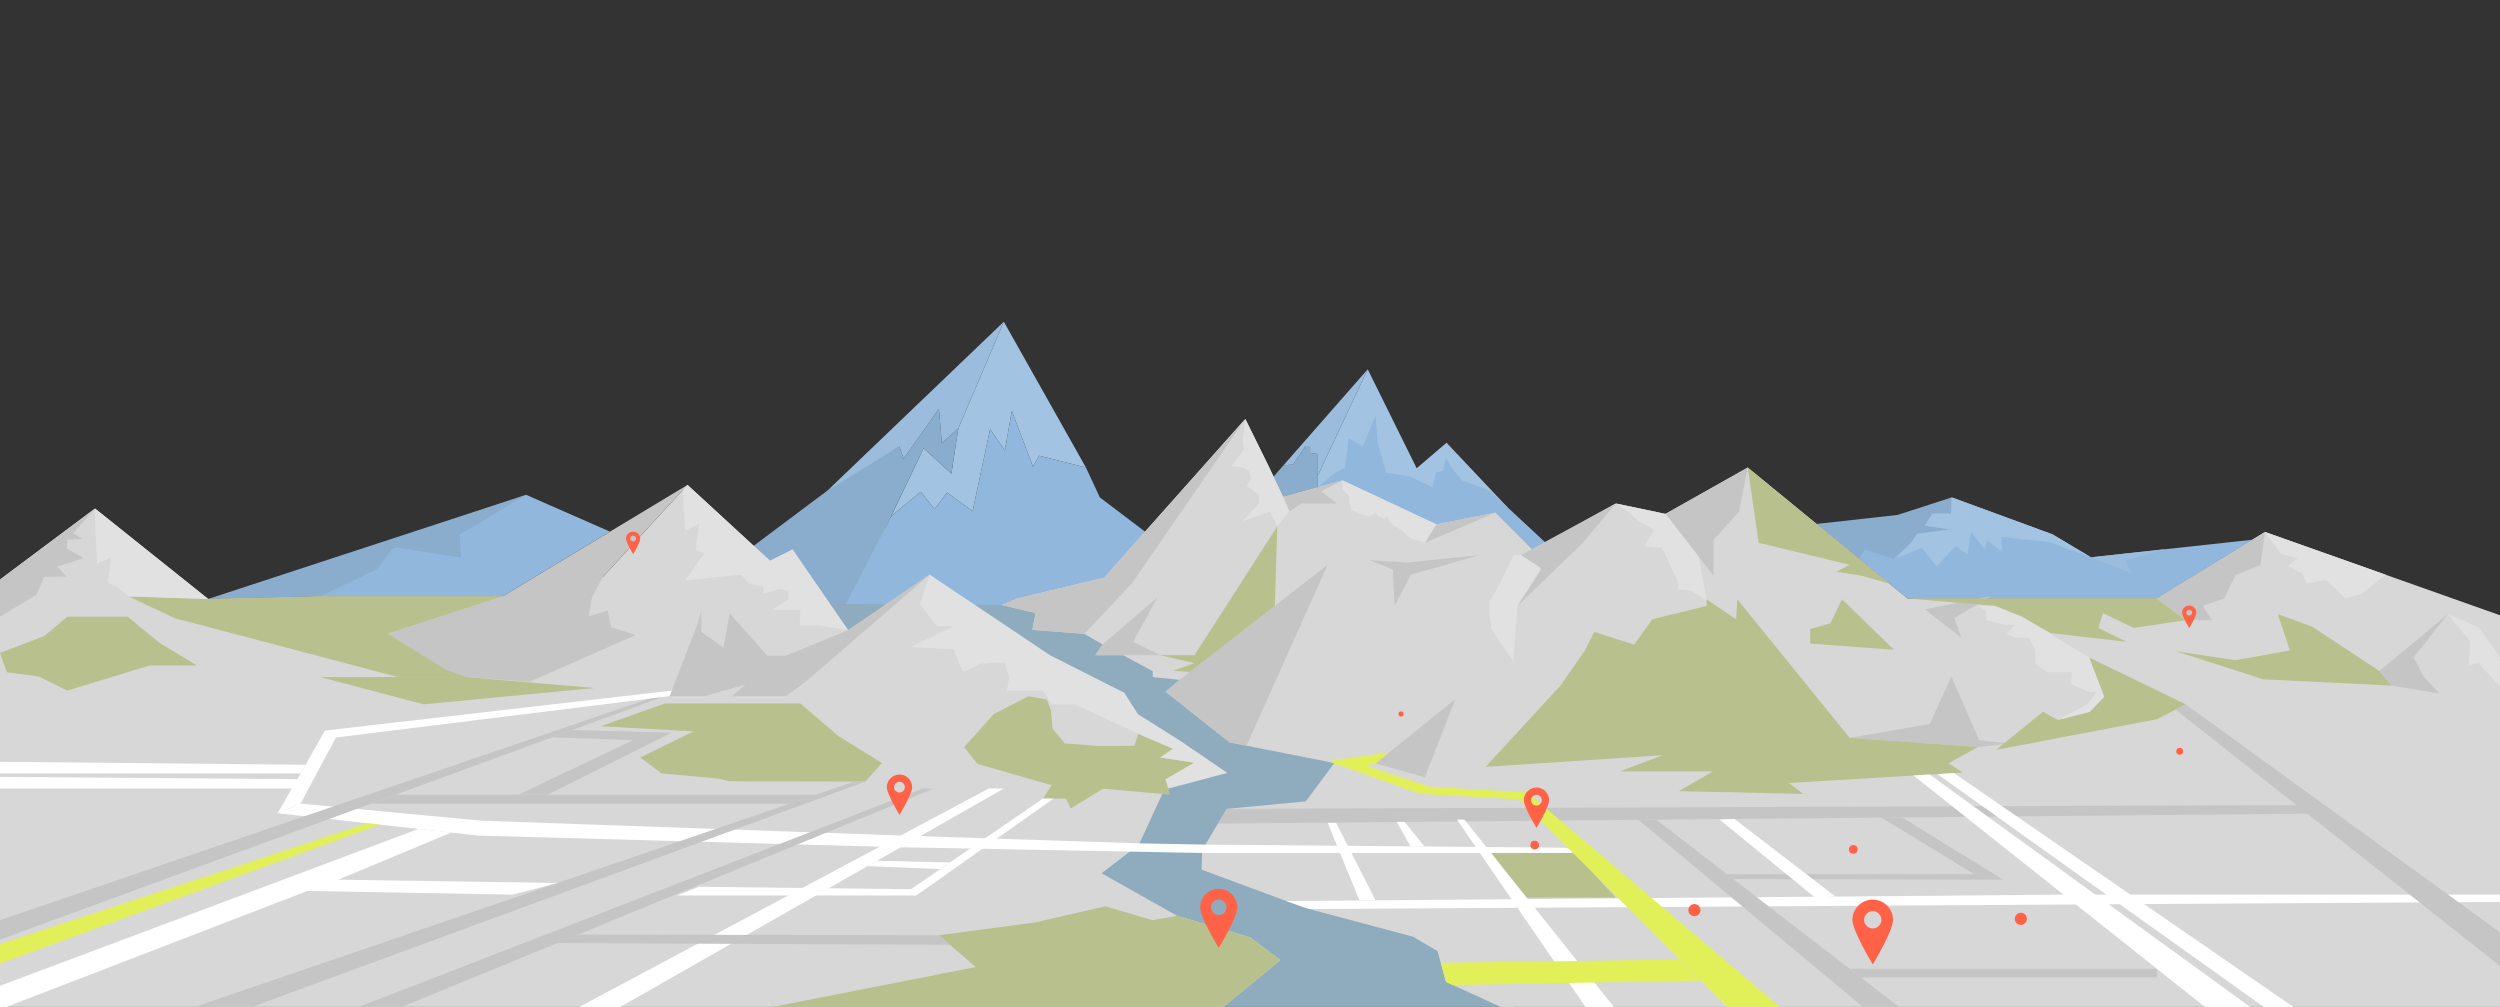 <?xml version="1.0" encoding="UTF-8"?>
<!-- Generator: Adobe Illustrator 21.0.0, SVG Export Plug-In . SVG Version: 6.00 Build 0)  -->
<svg version="1.1" id="Layer_3" xmlns="http://www.w3.org/2000/svg" xmlns:xlink="http://www.w3.org/1999/xlink" x="0px" y="0px" viewBox="0 0 1440 580" style="enable-background:new 0 0 1440 580;" xml:space="preserve">
<rect x="0" y="0" width="1440" height="580" fill="#333333" stroke="none"/>
<style type="text/css">
	.st11 {
        position: absolute;
        <!-- animation-name: bounce;
        animation-fill-mode: both;
        animation-duration: 1.5s;
        animation-iteration-count: infinite; -->
    }
    .circle{
		fill: #FF6246;
		transform: scale(0.5) rotateX(55deg);
		transform-origin: center center;
		animation: pulse-me 2s linear infinite;
	}
	@keyframes pulse-me{
		0%{
			transform: scale(0.5) rotateX(55deg);
			opacity: 0;
		}
		50%{
			opacity: 0.3;
		}
		70%{
			opacity: 0.4;
		}
		100%{
			transform: scale(4) rotateX(55deg);
			opacity: 0;
		}
	}
    .st0{fill:#91B7DC;}
	.st1{fill:#8AADCE;}
	.st2{fill:#A2C3E2;}
	.st3{fill:#9BBCDC;}
	.st4{fill:#8EACBE;}
	.st5{fill:#D7D7D7;}
	.st6{fill:#FFFFFF;}
	.st7{fill:#C5C5C5;}
	.st8{fill:#B8C18E;}
	.st9{fill:#E1E1E1;}
	.st10{fill:#E1F059;}
	.st11{fill:#FF6246;}
	
</style>
<polygon class="st0" points="303,285 351.3,306.2 289.5,343.5 184.5,343.5 184.5,339 226.8,315.2 "/>
<polygon class="st1" points="1124.2,286.5 1093,296.6 1046.3,301.8 1071,322 1115.5,326.2 1133.4,305.5 "/>
<polygon class="st0" points="1297.2,310.9 1242.3,344.7 1098.7,344.7 1071,322 1074,316.5 1091,322 1096.2,319 1100.7,312.7   1104.2,307.5 1123,305 1108.7,302.8 1113,295.8 1123.8,295.8 1124.2,286.5 1182.3,307.8 1204.4,321 "/>
<polygon class="st2" points="759.1,280.6 759.1,273.8 787.8,212.7 816,269.7 833.2,255 868.4,292.3 "/>
<polygon class="st2" points="578.2,185.3 625.5,269.3 598.5,262.5 595,268.8 582.8,236.7 578.8,259.5 570.3,247.2 560.2,294.5   545.5,283.7 538.3,293.3 530.3,283.3 513.3,297.4 532,258.2 548,272.8 552,246.8 "/>
<polygon class="st1" points="552,246.8 548,272.8 532,258.2 489.1,347.9 417,347.9 425,321.2 476.7,282.5 492.8,271.2 518,257.2   520.5,264.2 540.8,235.5 542.5,255.2 "/>
<polygon class="st0" points="625.5,269.3 633.5,286.5 668.1,312.7 663.2,350.4 486,350.4 513.3,297.4 530.3,283.3 538.3,293.3   545.5,283.7 560.2,294.5 570.3,247.2 578.8,259.5 582.8,236.7 595,268.8 598.5,262.5 "/>
<polygon class="st0" points="759.1,280.6 769,272.3 774.8,269.3 776.8,252.5 785,257 792.3,239.5 793.5,254.8 798.5,272.3   812.2,274.5 825,280.6 827.3,272.3 831.2,271 833,263.8 836,269.3 842.2,276.7 857.9,282.5 892,314.2 852.3,327.3 "/>
<polygon class="st1" points="119.9,345 303,285 273.2,303.1 264.8,307.8 265.5,321.2 226.8,315.2 217.2,327.8 184.5,343.5 "/>
<polygon class="st1" points="759.1,280.6 759.1,273.8 759.1,261.6 754.6,260.8 754.6,256.9 752.1,256.9 744.8,267.6 739.3,268   733.5,274.6 739.3,286 "/>
<polygon class="st3" points="1247.4,316.3 1204.4,321 1227.9,330.2 1224.1,323 "/>
<polygon class="st3" points="578.2,185.3 476.7,282.5 518,257.2 520.5,264.2 540.8,235.5 542.5,255.2 552,246.8 "/>
<polygon class="st3" points="787.8,212.7 739.3,268 744.8,267.6 752.1,256.9 754.6,256.9 754.6,260.8 759.1,261.6 759.1,273.8 "/>
<polyline class="st4" points="478.1,347.9 577.1,348.5 651.7,348.5 784.3,446.8 761.5,478 846.3,556.5 874.7,582.7 698,582.7   606.8,498.8 676.4,443.8 657.2,427.8 486.7,368.2 478.1,347.9 "/>
<polygon id="Grey_Scene_Right" class="st5" points="1242.3,344.7 1098.7,344.7 1006.7,269.3 959.3,296 930.7,290 882.7,316.7   861.3,295.3 827.3,302 773.3,276.7 739.3,286 717.3,241.3 636,332.7 586,344.7 577.1,348.5 596.5,353.1 594.6,362.8 624.6,365.1   635.1,371.2 630.9,377.4 646.9,377.4 664,386.6 664,390 679.5,391.6 671.4,398.4 708.2,427.6 768.6,439.5 752.1,461.6 706.6,465.9   692.5,489.5 692.1,500.9 751.1,522.8 813.8,539.5 828,547.8 832.9,565.6 867.5,581.4 1440,581.4 1440,480.5 1440,354.4   1304.6,306.4 "/>
<polygon id="Grey_Scene_Left" class="st5" points="703,581.4 737.5,553 720.2,540 678,527.5 634.5,503 656,486.5 671,454 699.5,445   693.5,436 656,413.5 647.5,399 595.5,376 535.5,331 488.5,363 456.5,316.5 443.5,323 396,279.3 347.3,332.3 289.5,343.5   184.5,343.5 119.9,345 54.7,292.9 0,333.8 0,347.9 0,581.4 "/>
<polygon class="st6" points="1190.7,515.3 740.9,519 754.3,523.6 1440,519.5 1440,515.3 "/>
<path class="st6" d="M907,491.3"/>
<polyline class="st6" points="764.7,473.8 783,518.5 792.3,518.5 769.5,473.8 764.7,473.8 "/>
<polygon class="st7" points="347.3,332.3 396,279.3 289.5,343.5 223.3,365 252,383.7 260,387 268.7,390 305,392.7 366.3,365.7   352,361.3 350,351.7 339,355 341,344 "/>
<polygon class="st7" points="401.7,359.7 385.7,401 405.7,401 429.3,394.3 421.7,401 452.7,401 464,392.7 535.5,331 488.5,363   452.7,377.7 442,377.7 420.3,353.3 416.7,373 404,364 404,351.3 "/>
<polygon class="st7" points="717.3,241.3 636,332.7 586,344.7 577.1,348.5 596.5,353.1 594.6,362.8 624.6,365.1 652,336 "/>
<polygon class="st7" points="666.7,344 635.1,371.2 630.9,377.4 668.3,377.4 652.7,369.7 "/>
<polygon class="st7" points="764.7,325.3 679.5,391.6 671.4,398.4 708.2,427.6 718,429.5 "/>
<polygon class="st7" points="789,322.7 811,324 852.3,319.7 812.7,331 803.3,349 802.3,328 "/>
<polygon class="st7" points="773.3,276.7 739.3,286 742.7,294.7 749.7,290 770,290 761,283 "/>
<polygon class="st7" points="861.3,295.3 827.3,302 820.7,312.7 "/>
<polygon class="st7" points="876,319.7 930.7,290 911.7,312.7 874,349 887.7,328.3 "/>
<polygon class="st7" points="1006.7,269.3 1001.7,294.7 987,311 987,331.7 959.3,296 "/>
<polygon class="st7" points="838.3,402.7 792.3,439.7 820.7,447.7 "/>
<polygon class="st7" points="701.5,474.4 943.7,472.2 1338.5,468.6 1334.5,463.7 706.6,465.9 "/>
<polygon class="st7" points="1074.7,581.4 943.7,472.2 954,472.1 1095.7,581.4 "/>
<polygon class="st7" points="1153.9,506.7 998.3,506.3 994.8,503.5 1137,503.5 1083.7,470.9 1095.7,470.9 "/>
<polygon class="st7" points="1242.3,558 1065.4,558 1071.9,563 1242.3,563 "/>
<polygon class="st7" points="1124,389.7 1140,426.3 1157.7,428.3 1139.3,430.3 1065.4,425 1111.5,417 "/>
<polygon class="st7" points="1147,343.3 1125.7,356 1129.7,367.3 1108.7,351 "/>
<polygon class="st8" points="289.5,343.5 223.3,365 256.4,385.5 268.7,390 229.3,390 100.7,356.1 73.9,343.5 119.9,345 184.5,343.5   "/>
<polygon class="st8" points="342.3,396.3 268.7,390 184.5,390 244,405.7 "/>
<polygon class="st8" points="368.8,436.3 396,423 399.6,421.3 346,418.3 383,405.2 461,405.2 483,424 508,439.5 498.4,450.2   420,450 414,448.5 381.1,445.5 "/>
<polygon class="st8" points="678,527.5 663.7,530 636.7,522 596.3,531.3 540.7,538.7 562,557 438,581.4 703,581.4 737.5,553   720.2,540 "/>
<polygon class="st8" points="603,403 592.3,401 572.3,411.4 555.3,430.4 563,440 605.7,452.3 600.7,460 614,460 616.7,465.7   635.3,454.3 674,457.7 671.4,448.9 688,439.3 668.3,436.3 675.7,431.3 655.7,422.7 653.3,429.6 632.7,429.7 613.3,428.2   606.3,419.7 605.3,409 "/>
<polygon class="st8" points="735.7,303.2 688,377.4 668.3,377.4 688,382 675.7,386.3 685.3,387.1 734.3,349 "/>
<polygon class="st8" points="983,345.2 983,349 951.7,356.7 941.3,371.3 918.3,364 912.7,375 899,394.7 876,419.7 855.7,441.7   957.7,435 933,444.3 986.7,444.3 967,455.7 1038.7,457.3 1030.3,451 1130.7,445 1122.3,439.7 1139.3,430.3 1065.4,425 1000.7,345.2   1000,356.7 "/>
<polygon class="st8" points="1042.7,370.7 1042.7,362.3 1054.3,359 1061,345.2 1091,374.3 "/>
<polygon class="st8" points="1006.7,269.3 1013,312.7 1065.4,325.3 1057.7,329.3 1072.7,331.7 1088.3,336.2 "/>
<polygon class="st8" points="1098.7,344.7 1242.3,344.7 1259,357.2 1229,361.7 1211.3,353.2 1208.7,361.7 1225,369.7 1181.3,364.7   1164.7,355.3 1149,349 "/>
<polygon class="st8" points="1203.3,378.7 1259,405.7 1242.3,414.3 1149.8,431.9 1176.7,410 1185.3,414.7 1203.7,410 1212,401.3 "/>
<polygon class="st8" points="859,491.3 907,491.3 930.7,517 878,517 "/>
<polygon class="st9" points="396,279.3 393.3,282.3 394.6,305.7 402.7,301.7 400.7,316.5 405.7,318.7 394.7,334.3 427,331 431,336   439.7,338 439.7,342 448.7,339.3 454,340.3 454,345.3 444.3,351.3 461,351.3 460.6,360.3 472,360.3 488.5,363 456.5,316.5   443.5,323 "/>
<polygon class="st9" points="535.5,331 530,348 539.7,360.7 549.3,360.7 524.7,372.7 549.3,374 552.7,382.7 555,387.1 564.7,382.3   571.7,381.7 578.7,381.7 581.3,390 580,397.8 600.7,397.8 605.7,405.7 619,405.7 658.5,423.9 675.7,431.3 668.3,436.3 688,439.3   671.4,448.9 673,454.2 706.9,445.2 679.5,426.5 655.5,411.4 647.5,399 604.8,377.4 "/>
<polygon class="st9" points="717.3,241.3 715.8,252.8 716.5,258.8 712.8,264.1 709,268.5 715.5,269.2 719.4,271.2 720.6,275.4   718.2,279.8 725.2,285 725.2,290 715.8,300.2 731.6,294.7 735.7,303.2 742.7,294.7 730.5,268 "/>
<polygon class="st9" points="773.3,276.7 773.3,281.9 777.2,285.7 777.2,289.2 778.4,294 784.2,296 789,297.6 792.4,295.3   793.9,297.6 797.6,298.8 798.8,297.4 800.9,301.5 808,305.9 812.2,309.9 820.7,312.7 827.3,302 "/>
<polygon class="st9" points="876,319.7 872,319.7 863.8,336.5 857.9,346.5 857.9,352.9 859.1,362.4 871.6,381.1 874,349   887.5,327.2 "/>
<polygon class="st9" points="959.3,296 930.7,290 938.3,295 943.1,299.8 951.7,304.6 952.9,305.6 946.9,314.6 957.4,315.6   966.2,334.4 966.8,339 966.8,339.6 973.8,340.2 983,345.8 978.5,320.7 "/>
<polygon class="st9" points="1203.3,378.7 1164.7,355.3 1149,349 1139.3,349 1144.2,351.8 1144.2,357.2 1154.6,359.8 1160.8,359.8   1155.8,365 1160.2,367.3 1169,367.3 1172.2,374.3 1172.5,382.2 1179,387.2 1185.5,387.2 1193.5,387.2 1193,394.2 1203.3,398.5   1207.8,398.5 1202.5,405.5 1185.3,414.7 1203.7,410 1212,401.3 "/>
<polygon class="st6" points="907,491.3 691.5,491.3 517.7,488 275.3,481.3 159.9,468.4 173.1,462.9 277,472.7 520,481.3   657.2,485.8 694.3,486.5 902.3,488.3 "/>
<polygon class="st6" points="914.2,581.4 839.2,472.1 843.5,472.1 930.7,581.4 "/>
<polygon class="st6" points="820.5,487.6 809,473.4 804.5,473.4 812.5,487.6 "/>
<polygon class="st6" points="990.5,472.1 1045.5,517 1057.2,516.4 999,471.7 "/>
<polygon class="st6" points="1102.2,446.7 1271.8,581.4 1298,581.4 1111.5,446.1 "/>
<polygon class="st6" points="1116,445.9 1305.9,581.4 1323,581.4 1125.5,445.3 "/>
<polygon class="st6" points="606.8,460 527.8,515.8 390,515.8 402.5,510.8 524.7,512.2 600.7,460 "/>
<polygon class="st6" points="578.2,454.2 499.7,498.9 354.8,581.4 331,581.4 569.5,454.2 "/>
<polygon class="st6" points="541.6,500.6 499.7,498.9 505.1,495.8 547.1,496.8 "/>
<polygon class="st6" points="173.1,462.9 193.5,424.8 385.7,401 386.9,397.8 187.2,420.8 176,440.5 159.9,468.4 "/>
<polygon class="st7" points="537.8,454.2 228,581.4 203,581.4 531.5,454.2 "/>
<polygon class="st7" points="498.4,450.2 141.3,581.4 108,581.4 492,450.2 "/>
<polygon class="st7" points="332.9,538.3 540.7,538.7 547.1,544.2 321.1,543.2 "/>
<polygon class="st10" points="0,555 218.6,475 211.5,474.2 118.4,504.9 108,508.3 0,543.8 "/>
<polygon class="st10" points="994.8,580 979.6,564.8 875.2,460.5 818.1,457.3 764.7,438.4 800.1,433.4 792.3,439.7 787.2,441.3   823.7,453.2 879.7,456.4 1025.2,580 "/>
<polygon class="st10" points="836.8,567.4 979.6,564.8 967.4,552.7 829.9,554.6 832.9,565.6 "/>
<polygon class="st8" points="0,376.1 25.4,366.4 38.8,355.2 73.5,355.2 92.2,370.5 113.4,383.3 86.2,383.3 38.7,397.8 22.4,389.7   3.9,387.2 "/>
<polygon class="st7" points="42.1,307.2 54.7,292.9 0,333.8 0,347.9 0,355.2 21.1,342.5 25.4,332.3 38.2,332.1 33,326.3 48.2,321.5   38.4,315.8 38.9,310.9 47.5,310.4 "/>
<polygon class="st9" points="54.7,292.9 54.7,301.5 56,324.8 64.1,320.8 62.1,335.7 67.1,337.8 73.9,343.5 96.9,344.3 119.9,345 "/>
<polyline class="st6" points="295.3,515.3 177,513.2 0,581.4 0,567.8 240.9,477.5 260,479.5 194.8,506.7 321.1,508.6 "/>
<polygon class="st6" points="0,447.5 172,448.8 168.1,454.2 62,454.2 0,454.2 "/>
<polygon class="st6" points="0,438.8 176,440.5 173.1,445.5 0,445.5 "/>
<polygon class="st7" points="381.1,401.6 0,541.2 0,530 373.8,402.5 "/>
<polygon class="st7" points="1440,556.4 1253.1,408.7 1259,405.7 1440,537 "/>
<polygon class="st7" points="1304.6,306.4 1302.1,325.5 1287.6,331.2 1281.2,344.7 1268.8,349 1274,357.2 1259,357.2 1242.3,344.7   "/>
<polygon class="st9" points="1374.1,331 1304.6,306.4 1313.6,318.8 1323.4,321.6 1317.8,326 1326.4,330.6 1328.5,336.1   1339.9,334.1 1350.9,344.7 1360.2,342.2 "/>
<polygon class="st7" points="1410,353.7 1390.2,378.7 1396,389.7 1405.2,399.5 1377.6,394.9 1370.5,386.5 "/>
<polygon class="st9" points="1428,361.5 1440,378.7 1440,395.5 1427.5,381.8 1422,383.3 1423,369.7 1410,353.7 "/>
<polygon class="st8" points="1370.5,386.5 1377.6,394.9 1303.8,391.3 1253.1,375.1 1287.6,380.3 1319,374.6 1312,353.7   1331.7,360.9 "/>
<polygon class="st2" points="1124.2,286.5 1123.8,295.8 1113,295.8 1108.7,302.8 1123,305 1104.2,307.5 1100.7,312.7 1091,322   1106.9,315.6 1115.5,326.2 1126.6,314.5 1133.4,319.5 1135.3,306.4 1143.1,316.3 1144.8,311.3 1153.1,317.9 1152.7,309.3   1180.3,312.2 1204.4,321 1182.3,307.8 "/>
<g>
	<path style="animation-delay: .4s;" class="st11" d="M518.1,446.1v2.8l0,0V446.1c-4,0-7.3,3.3-7.3,7.3s7.3,16,7.3,16l0,0c0,0,7.3-12,7.3-16   C525.4,449.4,522.1,446.1,518.1,446.1z M518.1,456.5c-1.7,0-3.1-1.4-3.1-3.1s1.4-3.1,3.1-3.1c1.7,0,3.1,1.4,3.1,3.1   C521.2,455.1,519.8,456.5,518.1,456.5z M522.5,453.9c0-0.1,0-0.2,0-0.3C522.6,453.7,522.6,453.9,522.5,453.9z"/>
	<circle style="animation-delay: .4s;" class="circle" fill="#FF6347" cx="518" cy="470" r="5"/>
</g>
<g>
	<path style="animation-delay: .7s;" class="st11" d="M885,453.6v2.8l0,0V453.6c-4,0-7.3,3.3-7.3,7.3s7.3,16,7.3,16l0,0c0,0,7.3-12,7.3-16S889,453.6,885,453.6z    M885,464c-1.7,0-3.1-1.4-3.1-3.1s1.4-3.1,3.1-3.1c1.7,0,3.1,1.4,3.1,3.1C888,462.6,886.7,464,885,464z M889.4,461.4   c0-0.1,0-0.2,0-0.3C889.5,461.2,889.5,461.4,889.4,461.4z"/>
	<circle style="animation-delay: .7s;" class="circle" fill="#FF6347" cx="885" cy="475" r="5"/>
</g>
<g>
	<path style="animation-delay: .34s;" class="st11" d="M1078.7,518.2v4.5l0,0V518.2c-6.5,0-11.7,5.3-11.7,11.7s11.7,25.6,11.7,25.6l0,0c0,0,11.7-19.2,11.7-25.6   S1085.2,518.2,1078.7,518.2z M1078.7,534.8c-2.7,0-5-2.3-5-5s2.3-5,5-5s5,2.3,5,5S1081.5,534.8,1078.7,534.8z M1085.8,530.7   c0-0.2,0-0.3,0-0.5C1085.9,530.3,1085.9,530.6,1085.8,530.7z"/>
	<circle style="animation-delay: .34s;" class="circle" fill="#FF6347" cx="1078" cy="555" r="7"/>
</g>
<g>
	<path style="animation-delay: .6s;" class="st11" d="M364.7,306.2v1.6l0,0V306.2c-2.3,0-4.1,1.8-4.1,4.1c0,2.3,4.1,8.9,4.1,8.9l0,0c0,0,4.1-6.7,4.1-8.9   C368.8,308,366.9,306.2,364.7,306.2z M364.7,311.9c-0.9,0-1.7-0.8-1.7-1.7s0.8-1.7,1.7-1.7s1.7,0.8,1.7,1.7   S365.6,311.9,364.7,311.9z M367.1,310.5c0-0.1,0-0.1,0-0.2C367.2,310.4,367.2,310.5,367.1,310.5z"/>
	<circle style="animation-delay: .5s;" class="circle" fill="#FF6347" cx="364" cy="319" r="3"/>
</g>
<g>
	<path style="animation-delay: .26s;" class="st11" d="M702,512v4.1l0,0V512c-5.9,0-10.7,4.8-10.7,10.7S702,546,702,546l0,0c0,0,10.7-17.4,10.7-23.3   S707.9,512,702,512z M702,527.1c-2.5,0-4.5-2.1-4.5-4.5c0-2.5,2.1-4.5,4.5-4.5s4.5,2.1,4.5,4.5C706.5,525.1,704.5,527.1,702,527.1z    M708.5,523.4c0-0.2,0-0.3,0-0.5C708.5,523.1,708.5,523.3,708.5,523.4z"/>
	<circle style="animation-delay: .26s;" class="circle" fill="#FF6347" cx="702" cy="545" r="7"/>
</g>
<g>
	<path style="animation-delay: .5s;" class="st11" d="M1261,348.8v1.6l0,0V348.8c-2.3,0-4.1,1.8-4.1,4.1s4.1,8.9,4.1,8.9l0,0c0,0,4.1-6.7,4.1-8.9   S1263.2,348.8,1261,348.8z M1261,354.6c-0.9,0-1.7-0.8-1.7-1.7s0.8-1.7,1.7-1.7c0.9,0,1.7,0.8,1.7,1.7S1261.9,354.6,1261,354.6z    M1263.4,353.2c0-0.1,0-0.1,0-0.2C1263.5,353.1,1263.5,353.1,1263.4,353.2z"/>
	<circle style="animation-delay: .5s;" class="circle" fill="#FF6347" cx="1261" cy="362" r="4"/>
</g>
<polygon class="st7" points="227.8,457.8 315.3,457.8 323.3,457.8 469.9,457.8 454.8,462.9 213.8,462.9 "/>
<polygon class="st7" points="315.3,457.8 298.7,457.7 364.7,426.3 318.1,424.7 329.4,420.5 386.9,422 "/>
</svg>